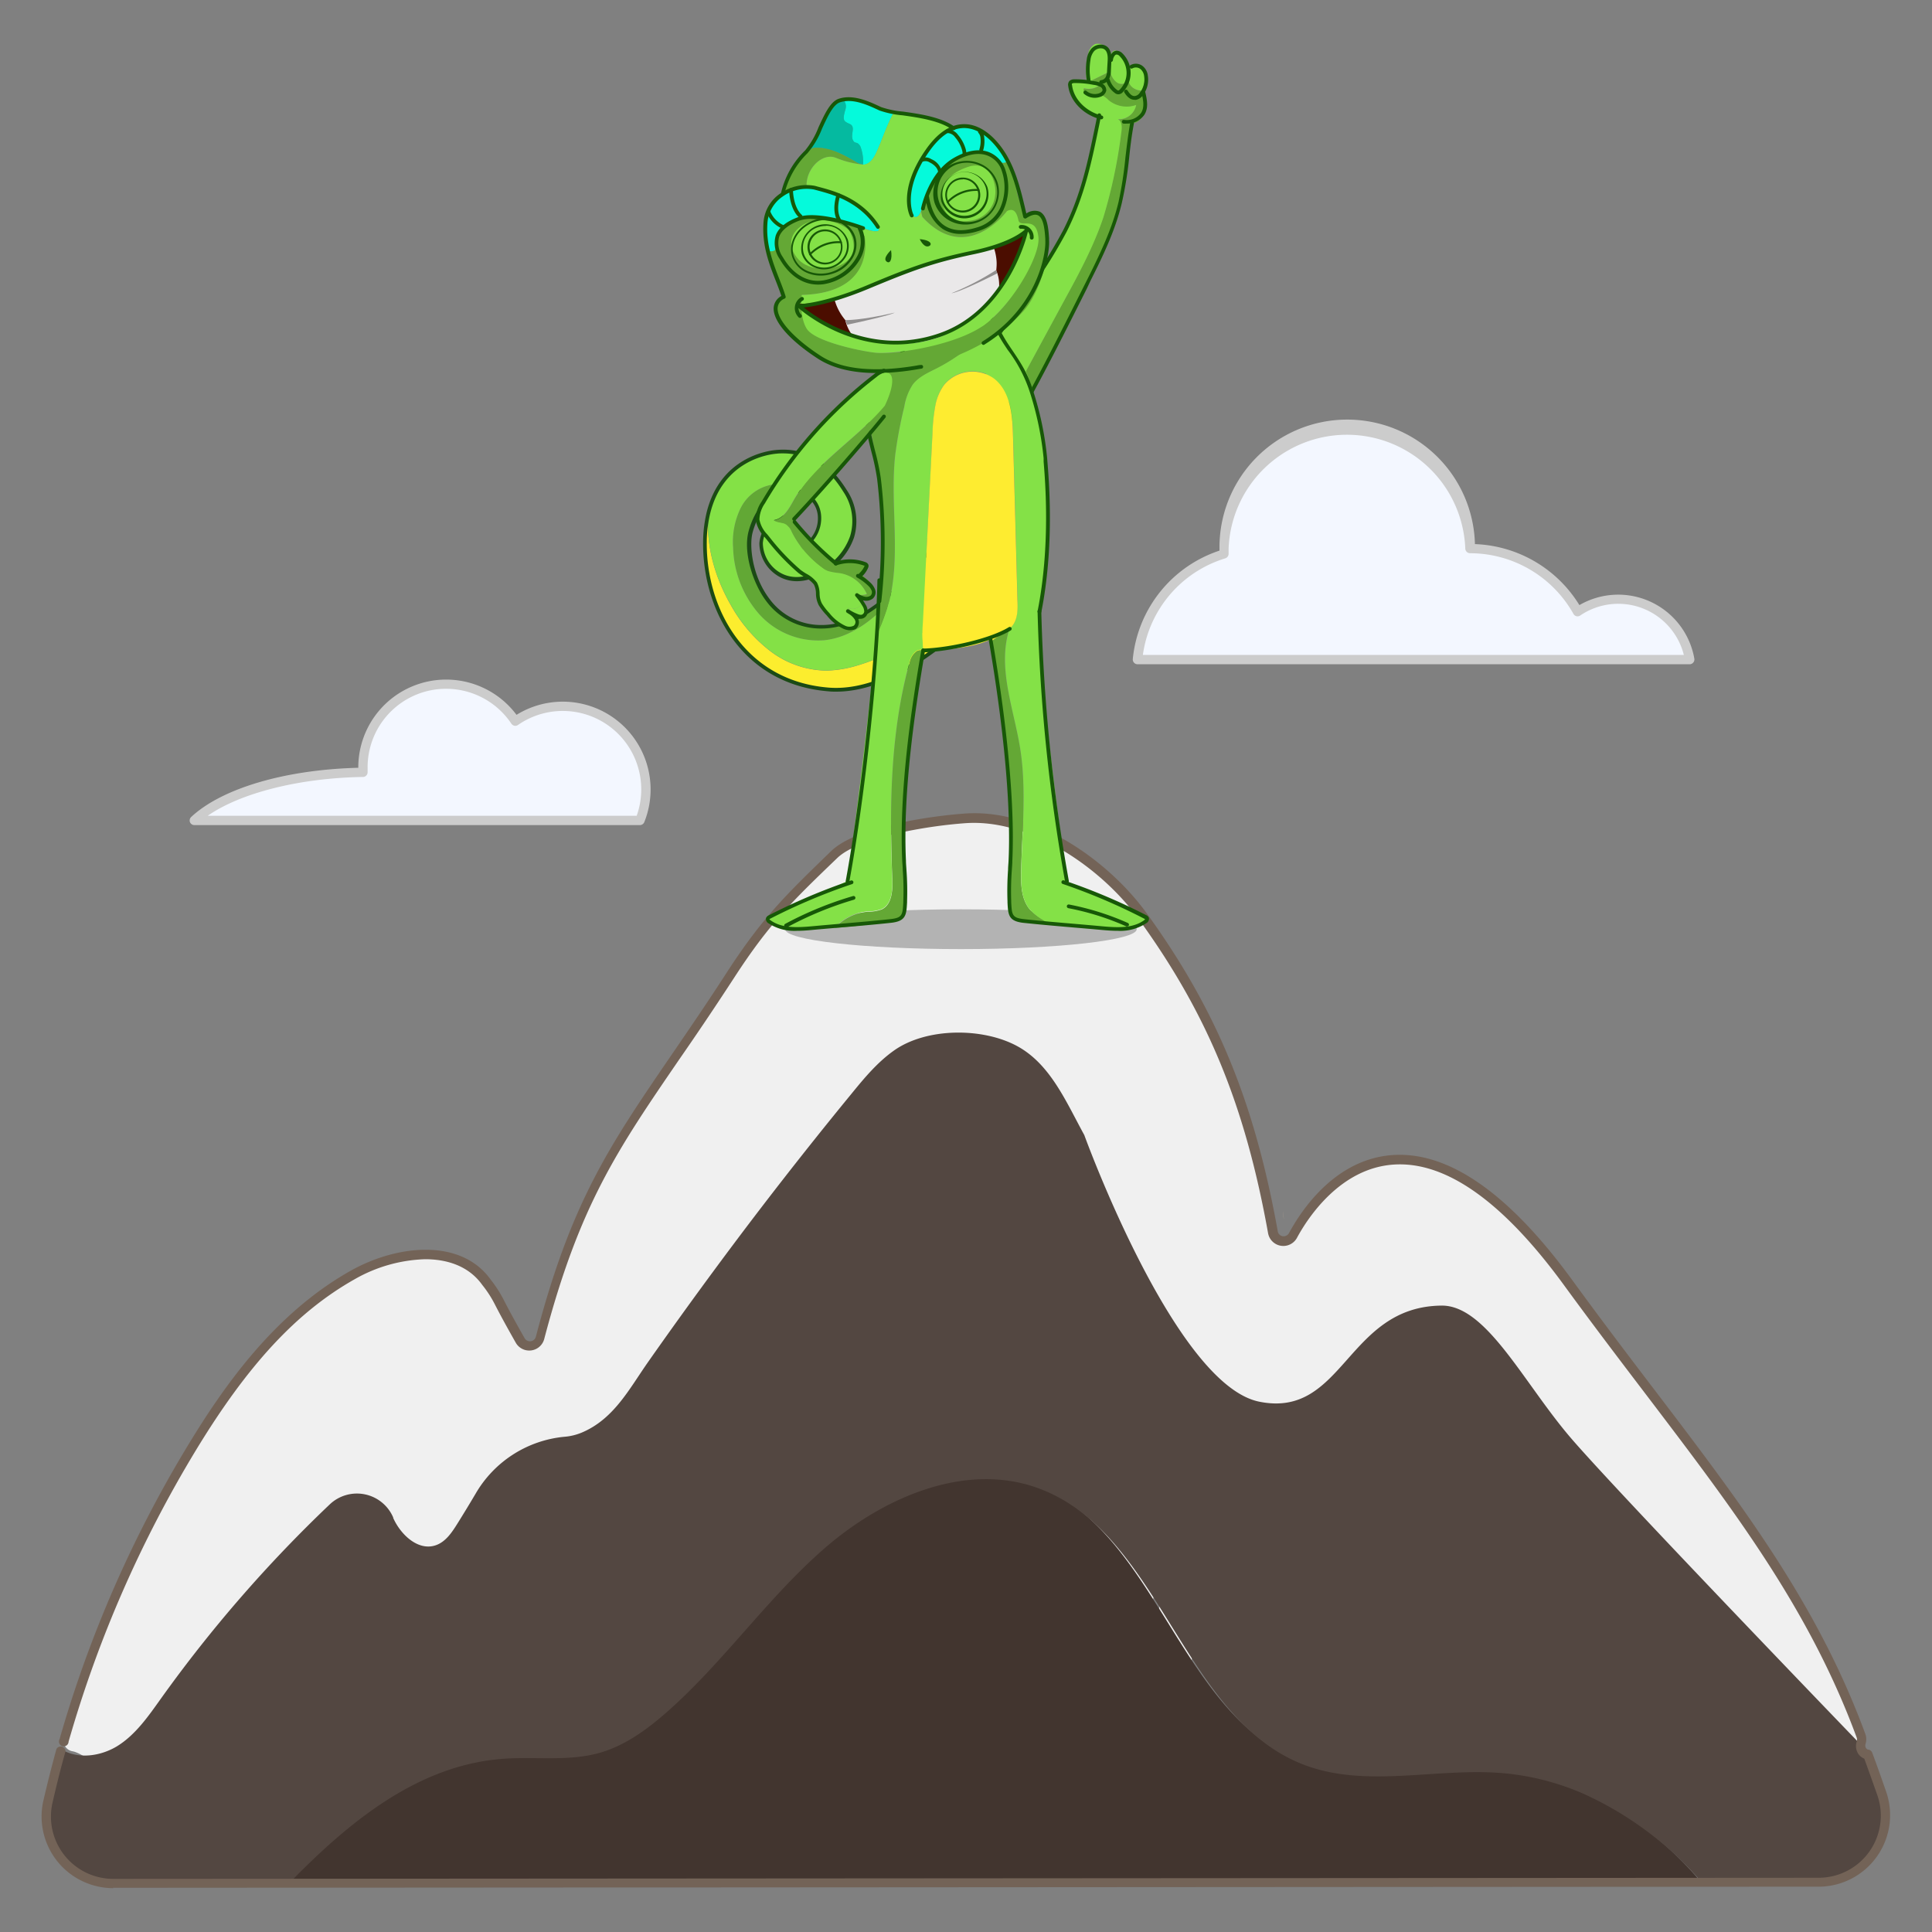 <svg xmlns="http://www.w3.org/2000/svg" viewBox="0 0 400 400"><rect x="0" y="0" width="400" height="400" fill="#808080" stroke="none"/><defs><style>.cls-1{isolation:isolate;}.cls-2{fill:#f3f7ff;}.cls-3{fill:#ccc;}.cls-4{fill:#c7b299;}.cls-5{fill:#f0f0f0;}.cls-6{fill:#42352f;}.cls-7{fill:#534741;}.cls-8{fill:#736357;}.cls-9{fill:#b3b3b3;mix-blend-mode:multiply;}.cls-10{fill:#fced2e;}.cls-11{fill:#62a835;}.cls-12{fill:#84e146;}.cls-13{fill:#1b4a15;}.cls-14{fill:#64a835;}.cls-15{fill:#84e147;}.cls-16{fill:#175807;}.cls-17{fill:#feec30;}.cls-18{fill:#05fadb;}.cls-19{fill:#05baa0;}.cls-20{fill:#730e00;}.cls-21{fill:#eae8e9;}.cls-22{fill:#4b0d00;}.cls-23{fill:#918f8f;}.cls-24{fill:none;}</style></defs><title>i</title><g class="cls-1"><g id="Capa_5" data-name="Capa 5"><path class="cls-2" d="M40.23,169.87h92.26a17.4,17.4,0,0,0,1.24-6.43,17.21,17.21,0,0,0-27-14.13,17.22,17.22,0,0,0-31.55,9.55c0,.35,0,.71,0,1C59.68,160.13,46.42,164.15,40.23,169.87Z"/><path class="cls-3" d="M132.49,170.83H40.23a1,1,0,0,1-.9-.61,1,1,0,0,1,.25-1.07c6.43-6,19.63-9.82,34.6-10.19v-.1A18.19,18.19,0,0,1,106.94,148a18.18,18.18,0,0,1,26.44,22.25A1,1,0,0,1,132.49,170.83ZM43,168.9h88.82a16.25,16.25,0,0,0-24.58-18.8,1,1,0,0,1-.73.16,1,1,0,0,1-.63-.42,16.25,16.25,0,0,0-29.77,9c0,.3,0,.61,0,1a1,1,0,0,1-.26.71.93.93,0,0,1-.7.31C62,161.07,49.8,164.16,43,168.9Z"/><path class="cls-2" d="M235.53,136.56H349.85a15,15,0,0,0-23.2-9.93,25.46,25.46,0,0,0-22.24-13.06,25.49,25.49,0,0,0-51,0c0,.37,0,.74,0,1.1A25.52,25.52,0,0,0,235.53,136.56Z"/><path class="cls-3" d="M349.85,137.53H235.53a1,1,0,0,1-1-1.06A26.34,26.34,0,0,1,252.48,114c0-.13,0-.26,0-.4a26.45,26.45,0,0,1,52.89-.95A26.5,26.5,0,0,1,327,125.28,16,16,0,0,1,350.8,136.4a1,1,0,0,1-.95,1.13Zm-113.23-1.94h112a14,14,0,0,0-21.46-8.15,1,1,0,0,1-.77.14,1,1,0,0,1-.62-.47,24.57,24.57,0,0,0-21.4-12.57,1,1,0,0,1-1-1,24.52,24.52,0,0,0-49,0c0,.36,0,.71,0,1.06a1,1,0,0,1-.69,1A24.41,24.41,0,0,0,236.62,135.59Z"/><path class="cls-4" d="M265.82,252.55c-.07-.59-.13-1.18-.21-1.77A17.11,17.11,0,0,0,265.82,252.55Z"/><path class="cls-4" d="M298.63,341.14a6.29,6.29,0,0,0-.65-1.78C298.19,340,298.41,340.55,298.63,341.14Z"/><path class="cls-5" d="M267.74,255.26a2.24,2.24,0,0,1-4.18-.65c-4.64-25.85-12-44.81-26.93-65.43-8-11.12-23-19.73-36.72-19.73-8.09,0-22.42,2.36-27.17,6.93-9.49,9.17-14.2,13.73-21.39,24.8-19.88,30.61-30.26,39.92-39.49,75.24a2.25,2.25,0,0,1-4.13.54c-6.21-11-3.54-7.23-7-12-5.91-8.3-18.93-6.5-27.81-1.49-14.34,8.1-24.72,21.71-33.26,35.79a249.3,249.3,0,0,0-26.45,60.54A2.25,2.25,0,0,0,15,362.58c2.85.49,8.85,6.39,11.36,4.82,3.79-2.38,6.41-6.19,9-9.83,10.35-14.46,25.16-17.37,38-29.63a8.18,8.18,0,0,1,13.13,2.72l0,.1c1.57,3.53,5.23,6.92,8.86,5.63,2-.7,3.28-2.61,4.4-4.41.34-.54.67-1.08,1-1.62,5.17-8.4,18.46-14.29,28-16.63a11.51,11.51,0,0,0,1.72-.56c4.53-1.91,7.76-5.95,10.63-9.94,20.54-28.55,22.23-40.33,45.51-66.69,4.78-5.42,16.84-21.34,23.69-19,7.26,2.44,9.08,11.6,10.73,19.08,1.8,8.13-31.4,67.63-27.37,74.92a2.24,2.24,0,0,0,4-.22l0-.09a2.25,2.25,0,0,1,4.14,0c2.58,6.2,4.56-12.11,7.15-5.91,2.42,5.8.18,7,4.36,11.69,3.69,4.15,19.07,15.62,24.54,15.64,1.21,0,2.25-9.47,2.29-10.68.22-6,0,18.81-.66,12.86-.09-.58,0,15.65,0,15.06,0,40.76,7.89-10.72,7.95-10.13,1.28,7.91-.31-21.46,5.66-15.89,4.64,4.32,9.84,8.89,16.17,9.16,5.59.24,30,13.4,29.17,8.33a2.77,2.77,0,0,0-.12-.41c-.19-.53-.39-1.05-.57-1.58a6.71,6.71,0,0,1,.62,1.64,1.47,1.47,0,0,0,.08.28c6.88,18.71,11.13-4.37,24.42,10.49,2.34,2.62,6.52,4.89,9.46,4.45a2.2,2.2,0,0,1,2.58,2.1c.25,8.91,19.11-12,26.21-6.35,6.19,4.89,13.61,7.84,21.29,9.82a2.24,2.24,0,0,0,2.65-3c-12.78-34.76-35.15-58.76-60.46-93.6C294.78,223.85,275,241.8,267.74,255.26Z"/><path class="cls-6" d="M327.19,370.66a53,53,0,0,0-17-4.35c-13.7-1.13-28.07,3.17-40.92-1.69-25.3-9.55-29.73-48-55.12-57.3-15-5.48-31.87,1.77-43.94,12.19S149.06,343.41,137,353.9c-4,3.53-8.54,6.77-13.71,8.22-6.38,1.8-13.18.74-19.79,1.22-17.66,1.27-32.07,13-44.66,26H67.5l269.41-.17h14.85A71.1,71.1,0,0,0,327.19,370.66Z"/><path class="cls-7" d="M224.49,235c-3.75-6.83-7-14.65-13.85-18.39-7.18-3.92-18.81-3.87-25.52.87-3.42,2.41-6.14,5.67-8.78,8.91Q161.72,244.21,148,262.79q-7,9.48-13.78,19.14c-3.95,5.63-7.12,11.87-13.77,14.67a11.64,11.64,0,0,1-3.61.87,23.85,23.85,0,0,0-18.37,11.78q-1.86,3.15-3.8,6.25c-1.12,1.79-2.4,3.7-4.4,4.41-3.63,1.29-7.29-2.11-8.86-5.63l0-.1a8.17,8.17,0,0,0-13.13-2.72,280.93,280.93,0,0,0-34.95,40.2c-2.6,3.64-5.22,7.45-9,9.82-3.23,2-7.58,2.72-10.9,1.09-1,3.5-1.87,7-2.68,10.56a13.85,13.85,0,0,0,13.48,17l35.42,0c12.59-13,27-24.77,44.66-26,6.61-.47,13.41.58,19.79-1.21,5.17-1.46,9.66-4.7,13.71-8.23,12-10.48,21.14-24,33.21-34.39s29-17.66,43.94-12.18c25.39,9.29,29.82,47.74,55.12,57.3,12.85,4.85,27.22.55,40.92,1.68a53,53,0,0,1,17,4.35l-.25-.35.25.35a71.1,71.1,0,0,1,24.57,18.53l24.77,0a13.84,13.84,0,0,0,13-18.45c-.87-2.46-1.83-5.13-2.86-8,0,0-51.68-53.55-62.13-65.67-9.88-11.45-17.58-27.64-26.89-27.55-19.7.2-20.25,23.45-37.76,19.89S224.49,235,224.49,235Zm98.15,130.63.46.43Zm1.36,1.27.51.54Zm1.28,1.34c.18.19.35.4.52.6C325.63,368.6,325.46,368.39,325.28,368.2Zm1.21,1.4.51.65Z"/><path class="cls-8" d="M23.46,390.92A14.83,14.83,0,0,1,9,372.72c.82-3.54,1.72-7.1,2.69-10.61a1,1,0,0,1,1.87.52c-1,3.48-1.86,7-2.67,10.52A12.9,12.9,0,0,0,23.46,389h0l353.07-.23a12.86,12.86,0,0,0,12.13-17.16c-.87-2.46-1.77-5-2.68-7.5a2.71,2.71,0,0,1-1.34-1.16,3,3,0,0,1-.23-2.38,1.28,1.28,0,0,0,0-.82C374.59,333.12,359,312.68,341,289c-5.47-7.19-11.13-14.62-17-22.66-12.69-17.47-24.63-26-35.54-25.22s-17.6,10.83-19.92,15.13a3.21,3.21,0,0,1-6-.94c-4.76-26.48-12.52-45.32-26.77-65-7.66-10.6-22.44-20.83-35.86-19.88-8.28.58-22.19,3-26.56,7.21-9.37,9-14.07,13.57-21.25,24.63-4.21,6.47-8,12.07-11.42,17-12.92,18.86-20.71,30.25-28,57.94a3.21,3.21,0,0,1-5.9.78c-2.73-4.82-3.77-6.85-4.33-7.94a23.08,23.08,0,0,0-2.59-4c-3.13-4.4-8.12-5.34-11.83-5.34H88a31.25,31.25,0,0,0-14.55,4.13c-12,6.77-22.14,17.7-32.91,35.45a247.83,247.83,0,0,0-26.34,60.3,1,1,0,1,1-1.86-.54,249.6,249.6,0,0,1,26.55-60.77c7.37-12.15,17.85-27.23,33.61-36.13,9.86-5.57,23-6.75,29.08,1.77a26,26,0,0,1,2.74,4.26c.55,1.08,1.58,3.09,4.29,7.87a1.27,1.27,0,0,0,2.34-.31c7.33-28,15.2-39.51,28.23-58.55,3.37-4.93,7.2-10.51,11.39-17,7.31-11.24,12.06-15.83,21.53-25,5.11-4.93,19.86-7.2,27.77-7.76,14.79-1,29.84,10,37.57,20.69,14.44,20,22.29,39,27.11,65.82a1.21,1.21,0,0,0,1,1,1.27,1.27,0,0,0,1.33-.65c2.47-4.59,9.5-15.35,21.49-16.15,11.61-.78,24.13,8,37.23,26,5.83,8,11.48,15.45,16.95,22.62,18.11,23.79,33.75,44.34,43.64,71.22a3.16,3.16,0,0,1,.05,2.08,1.06,1.06,0,0,0,.07.82.78.78,0,0,0,.53.38l.08,0a1,1,0,0,1,.7.61c1,2.68,1.94,5.36,2.86,8a14.82,14.82,0,0,1-14,19.75l-353.06.23Z"/><ellipse class="cls-9" cx="198.95" cy="192.38" rx="36.4" ry="4.12"/><path class="cls-10" d="M177.56,137.77a24.07,24.07,0,0,1-6.46,1.08,19.65,19.65,0,0,1-11.73-4.12,31,31,0,0,1-8.14-9.58c-3.28-5.74-5.19-12.53-4.53-19a26.18,26.18,0,0,0-.74,6.16c-.14,14.75,8.62,29.1,25.58,30.47S205.84,123,205.84,123L202,118.78A42.77,42.77,0,0,1,177.56,137.77Z"/><path class="cls-11" d="M159.8,100.35a9,9,0,0,0-6.47,4.87,15.91,15.91,0,0,0-1.55,8.17,21.78,21.78,0,0,0,5.38,13.74,16.45,16.45,0,0,0,13.47,5.43c5.26-.54,9.82-3.94,13.41-7.84a34.77,34.77,0,0,0,4.25-5.61c-4.59,5.1-11.15,10.67-18.11,10.67-12.69,0-16.18-14.34-14.79-19.61,1.27-4.81,4.88-9.2,9.22-8.59A6.74,6.74,0,0,0,159.8,100.35Z"/><path class="cls-12" d="M194.72,110.84a87.48,87.48,0,0,1-6.43,8.27,34.77,34.77,0,0,1-4.25,5.61c-3.59,3.9-8.15,7.3-13.41,7.84a16.45,16.45,0,0,1-13.47-5.43,21.78,21.78,0,0,1-5.38-13.74,15.91,15.91,0,0,1,1.55-8.17,9,9,0,0,1,6.47-4.87,6.74,6.74,0,0,1,4.81,1.23,6.15,6.15,0,0,1,1.28.32c4.9,1.77,5,8.39.61,11.22s-6-1.29-4.56-2.91,1.79-2.39.69-3-4.83,1.6-5,5.31,4.06,9.61,11.15,6.58,10.64-10.33,6.22-17.43-9.57-8.53-14.21-8.13c-3.91.34-11.65,2.93-14.07,12.58-.66,6.5,1.25,13.29,4.53,19a31,31,0,0,0,8.14,9.58,19.65,19.65,0,0,0,11.73,4.12,24.07,24.07,0,0,0,6.46-1.08,42.77,42.77,0,0,0,24.44-19Z"/><path class="cls-13" d="M173.11,143.2c-.54,0-1.07,0-1.6-.07-18-1.45-26.07-17-25.94-30.86a27.17,27.17,0,0,1,.75-6.25c2.84-11.31,12.51-12.7,14.42-12.86,6-.52,10.77,2.2,14.57,8.3a11.6,11.6,0,0,1,1.5,9.84,13.63,13.63,0,0,1-7.9,8.16c-3.87,1.65-6.62.65-8.24-.48a8,8,0,0,1-3.45-6.48,6.62,6.62,0,0,1,3.35-5.29,2.46,2.46,0,0,1,2.25-.34,1.41,1.41,0,0,1,.82,1c.12.7-.4,1.45-1.41,2.6a2.11,2.11,0,0,0,.08,2.6c.81.94,2.26.84,4-.27a6.46,6.46,0,0,0,3-6.09,5.2,5.2,0,0,0-3.5-4.44,6.2,6.2,0,0,0-1.2-.3c-4.18-.58-7.59,3.74-8.8,8.31-.72,2.76-.09,9.06,3.59,13.83a13.21,13.21,0,0,0,10.82,5.29h0c6.89,0,13.5-5.73,17.82-10.53a78.66,78.66,0,0,0,5.89-7.52,5.57,5.57,0,0,1,.58-.79.38.38,0,0,1,.54,0l11.11,12.12a.39.39,0,0,1,0,.51C206,123.42,189.55,143.2,173.11,143.2Zm-11-49.33c-.44,0-.88,0-1.33.06-1.81.15-11,1.48-13.72,12.28a25.62,25.62,0,0,0-.73,6.07c-.13,13.5,7.71,28.67,25.22,30.08,15.55,1.25,31.7-17,33.75-19.38L201.71,119h0l-7-7.59-.23.33a76.26,76.26,0,0,1-5.94,7.59c-6.45,7.16-12.64,10.8-18.4,10.8h0a14,14,0,0,1-11.44-5.6c-2.7-3.5-4.89-10-3.72-14.5,1.29-4.9,5-9.52,9.66-8.87a6.34,6.34,0,0,1,1.35.33,6,6,0,0,1,4,5.08,7.24,7.24,0,0,1-3.32,6.83c-3,2-4.58.6-5,.13a2.84,2.84,0,0,1-.08-3.62c.65-.74,1.3-1.55,1.23-2,0,0,0-.22-.44-.44-.21-.12-.76-.06-1.49.34a5.8,5.8,0,0,0-2.95,4.65,7.24,7.24,0,0,0,3.11,5.81c1.46,1,3.95,1.91,7.5.39a12.82,12.82,0,0,0,7.46-7.67,10.84,10.84,0,0,0-1.42-9.2C171.31,96.5,167.2,93.87,162.13,93.87Z"/><path class="cls-14" d="M233.71,16.55a1.71,1.71,0,0,1-2.42.53,3.43,3.43,0,0,1-1.36-2.33L226,16.66l1.81.81a3.59,3.59,0,0,1-3.42.85c-.4.68.52,1.44,1.32,1.46a8.42,8.42,0,0,1,2.4,0,4.76,4.76,0,0,1,1.35,1,5.89,5.89,0,0,0,5.71,1,3.61,3.61,0,0,1-3.78,2.95c.89.46.86,1.68.72,2.65a105.65,105.65,0,0,1-3.71,17.63c-2,5.88-4.94,11.39-7.9,16.86q-3.51,6.47-7,12.92l-3.48,6.42c-1,1.87-2.11,3.82-4,4.95l-.08.05c1.49,2,3.58,2.22,5.3-1,4.4-8.09,19.42-34.2,20.92-44.7s2.22-15,2.22-15c1.76,0,2.94-2.13,2.75-3.83-.07-.62-.4-1.17-.52-1.78a3.49,3.49,0,0,1,0-1.12C235.26,18.87,233.72,17.92,233.71,16.55Z"/><path class="cls-15" d="M236.62,14.14a2.06,2.06,0,0,0-3,0,9.3,9.3,0,0,0-2-3.22,1.2,1.2,0,0,0-.63-.43c-.73-.13-1.05.85-1.07,1.57a5.71,5.71,0,0,0-1-2.18,2.07,2.07,0,0,0-2.17-.76,2.7,2.7,0,0,0-1.44,2.08,15.05,15.05,0,0,0-.33,5.51l-2.61-.09a1.27,1.27,0,0,0-.77.13,1.1,1.1,0,0,0-.29,1.12c.46,2.5,2.77,4.24,5,5.56a2.2,2.2,0,0,1,1,.87,1.94,1.94,0,0,1,.07,1,73.36,73.36,0,0,1-3.5,14.3A52,52,0,0,1,222,45a54.44,54.44,0,0,1-3.88,7c-3.56,5.69-10.91,17.11-11,16.72-4.3,6.6-3.44,14.27-1.12,17.44l.08-.05c1.84-1.13,2.94-3.08,4-4.95l3.48-6.42q3.5-6.47,7-12.92c3-5.47,5.94-11,7.9-16.86a105.65,105.65,0,0,0,3.71-17.63c.14-1,.17-2.19-.72-2.65a3.61,3.61,0,0,0,3.78-2.95,5.89,5.89,0,0,1-5.71-1,4.76,4.76,0,0,0-1.35-1,8.42,8.42,0,0,0-2.4,0c-.8,0-1.72-.78-1.32-1.46a3.59,3.59,0,0,0,3.42-.85L226,16.66l3.89-1.91a3.43,3.43,0,0,0,1.36,2.33,1.71,1.71,0,0,0,2.42-.53c0,1.37,1.55,2.32,2.94,2.18C236.81,17.09,237.68,15.35,236.62,14.14Z"/><path class="cls-16" d="M205,72.26a.33.33,0,0,1-.21-.07.39.39,0,0,1-.11-.54l9.24-13.84a101.3,101.3,0,0,0,6.18-10.1c3.73-7.34,5.15-14.31,6.8-22.38l.31-1.55a.39.39,0,0,1,.46-.3.38.38,0,0,1,.3.46l-.31,1.54c-1.66,8.13-3.1,15.15-6.87,22.59a102.26,102.26,0,0,1-6.22,10.17l-9.24,13.84A.39.39,0,0,1,205,72.26Z"/><path class="cls-16" d="M211.32,85.56a.45.45,0,0,1-.19,0A.4.4,0,0,1,211,85c4.4-7.77,9.13-17.21,13.31-25.55l.84-1.67c2.65-5.3,5.14-10.51,6.44-16A78.78,78.78,0,0,0,233,32.66c.27-2.29.55-4.65,1-7.27a.39.39,0,0,1,.77.14c-.49,2.6-.77,4.95-1,7.22a78.77,78.77,0,0,1-1.48,9.15c-1.31,5.61-3.82,10.87-6.5,16.2L225,59.78c-4.18,8.34-8.92,17.8-13.32,25.58A.38.38,0,0,1,211.32,85.56Z"/><path class="cls-16" d="M228,24.7h-.1c-3.58-.89-6.35-3.74-6.74-6.93a1.18,1.18,0,0,1,.25-1,1.45,1.45,0,0,1,1-.35,19.58,19.58,0,0,1,4.07.38,5.11,5.11,0,0,1,1.62.45,1.58,1.58,0,0,1,.94,1.52,1.81,1.81,0,0,1-1.29,1.3,3.42,3.42,0,0,1-3.26-.6.39.39,0,1,1,.51-.58,2.71,2.71,0,0,0,2.5.45c.43-.15.74-.42.77-.68a.84.84,0,0,0-.54-.72,4.27,4.27,0,0,0-1.37-.38,18.36,18.36,0,0,0-3.91-.36.83.83,0,0,0-.49.11c-.06.06-.05.23,0,.35.35,2.88,2.88,5.45,6.16,6.27a.38.38,0,0,1,.28.47A.38.38,0,0,1,228,24.7Z"/><path class="cls-16" d="M228,17.37a.4.4,0,0,1-.39-.35.39.39,0,0,1,.35-.42,1.25,1.25,0,0,0,1-.71,3.46,3.46,0,0,0,.25-1.3l.12-2.07c.08-1.41-.25-2.21-1-2.46a1.87,1.87,0,0,0-1.82.55,3.42,3.42,0,0,0-.74,1.81,12.7,12.7,0,0,0,0,4.08.39.39,0,1,1-.77.12,13.68,13.68,0,0,1,0-4.33,4.23,4.23,0,0,1,.94-2.2,2.61,2.61,0,0,1,2.63-.76c1.12.36,1.63,1.45,1.53,3.23L230,14.64a4.08,4.08,0,0,1-.32,1.6,2,2,0,0,1-1.57,1.13Z"/><path class="cls-16" d="M231.51,19.52h0a1.14,1.14,0,0,1-.71-.28A5,5,0,0,1,229,16.67a.39.39,0,0,1,.75-.21,4.19,4.19,0,0,0,1.52,2.16.58.58,0,0,0,.26.13h0c.11,0,.25-.15.3-.19a4.92,4.92,0,0,0,0-6.91,1,1,0,0,0-.55-.35.48.48,0,0,0-.37.09,1.71,1.71,0,0,0-.49,1.08.39.39,0,0,1-.44.34.38.38,0,0,1-.33-.43,2.46,2.46,0,0,1,.79-1.6,1.23,1.23,0,0,1,1-.25,1.77,1.77,0,0,1,1,.57,5.69,5.69,0,0,1,0,8A1.2,1.2,0,0,1,231.51,19.52Z"/><path class="cls-16" d="M234.88,20.66c-1.15,0-1.86-1.14-2.1-1.53a.39.39,0,0,1,.66-.41c.52.84,1,1.22,1.54,1.16a1.44,1.44,0,0,0,1-.68,4.44,4.44,0,0,0,.9-3.43,2.21,2.21,0,0,0-.77-1.48,1.53,1.53,0,0,0-1.63-.15.37.37,0,0,1-.53-.11.39.39,0,0,1,.1-.54,2.28,2.28,0,0,1,2.53.19,2.93,2.93,0,0,1,1.07,2,5.29,5.29,0,0,1-1,4,2.24,2.24,0,0,1-1.52,1Z"/><path class="cls-16" d="M233.24,25.59a4.44,4.44,0,0,1-.63,0,.39.39,0,0,1-.33-.44.39.39,0,0,1,.44-.33,3.68,3.68,0,0,0,3.53-1.45c.73-1.14.47-2.58.11-4.08a.4.4,0,0,1,.29-.47.39.39,0,0,1,.47.29c.4,1.67.68,3.28-.21,4.68A4.43,4.43,0,0,1,233.24,25.59Z"/><path class="cls-14" d="M189.82,134.8a3.78,3.78,0,0,0-1.52,2.51c-4,14.52-4.14,29.79-3.55,44.82.09,2.31-.1,5.14-2.17,6.15a8.42,8.42,0,0,1-3,.49,10.58,10.58,0,0,0-6.72,3.34c6.57-.49,13.7-1.56,14-2.42.44-1.28,1-3.18.25-15s4.06-40,4.06-40h.08v0A2,2,0,0,0,189.82,134.8Z"/><path class="cls-14" d="M185.32,94.27a91,91,0,0,1,1.88-10A11.77,11.77,0,0,1,189,79.64c1.25-1.63,3.23-2.47,5.06-3.4a37.31,37.31,0,0,0,8-5.53c.64-.58,1.46-3.58,2.08-6.61a5.25,5.25,0,0,0-1-.93c-2.31-1.49-7.67-4.72-13.67,1.25-2.72,2.7-1.43,8.18-4.47,11.13s-5.88,4.72-5.24,10.49,4.23,14.78,2.32,38.41c-.19,2.36-.41,4.83-.64,7.36a47.54,47.54,0,0,0,2.25-5.77C186.75,115.86,184.16,104.85,185.32,94.27Z"/><path class="cls-14" d="M213.23,188.31c-1.8-2.13-1.89-5.18-1.82-8,.21-8.47,1.12-17-.21-25.36s-4.76-16.68-2.26-24.65l-.16,0c-1.12.92-2.56,1.51-3.58,2.56l0,.05c.49,3,2.79,17.53,3.32,24.66.59,8,.38,19.22.48,24.84s-1.34,7.77,4,8.29c1.11.11,2.59.29,4.25.5l-1.26-.79A11.65,11.65,0,0,1,213.23,188.31Z"/><path class="cls-15" d="M232,187.4c-8.46-3.5-11.11-4.91-11.11-4.91s-4.49-32.11-5.33-46.1,1.58-17.22,1.4-26.75-1.06-31.35-7.38-37c-.7-.62-3.28-6.11-5.45-8.58-.62,3-1.44,6-2.08,6.61a37.31,37.31,0,0,1-8,5.53c-1.83.93-3.81,1.77-5.06,3.4a11.77,11.77,0,0,0-1.76,4.59,91,91,0,0,0-1.88,10c-1.16,10.58,1.43,21.59-1.64,31.77a47.54,47.54,0,0,1-2.25,5.77c-2.16,22.81-6,50.68-6,50.68l-16.53,7.68s-.84,1.78,5.51,2.16a68.52,68.52,0,0,0,8.4-.22,10.58,10.58,0,0,1,6.72-3.34,8.42,8.42,0,0,0,3-.49c2.07-1,2.26-3.84,2.17-6.15-.59-15-.42-30.3,3.55-44.82a3.78,3.78,0,0,1,1.52-2.51,2,2,0,0,1,1.41-.16,27.06,27.06,0,0,1-.12-5.62q1-19.73,2-39.45a35.87,35.87,0,0,1,.6-5.67,10.46,10.46,0,0,1,1.81-4.2,7.64,7.64,0,0,1,10.34-1.29c3.4,2.66,3.8,7.56,3.91,11.87q.47,17,.92,34c0,1.81.06,3.78-1,5.24a4.83,4.83,0,0,1-.87.88l.16,0c-2.5,8,.95,16.41,2.26,24.65s.42,16.89.21,25.36c-.07,2.79,0,5.84,1.82,8a11.65,11.65,0,0,0,2.75,2.18l1.26.79c6.41.8,15.63,2,17.65.61C237.44,190.17,240.47,190.89,232,187.4Z"/><path class="cls-17" d="M209.65,129.5c1.09-1.46,1.08-3.43,1-5.24q-.45-17-.92-34c-.11-4.31-.51-9.21-3.91-11.87a7.64,7.64,0,0,0-10.34,1.29,10.46,10.46,0,0,0-1.81,4.2,35.87,35.87,0,0,0-.6,5.67q-1,19.73-2,39.45a27.35,27.35,0,0,0,.12,5.65c.92,0,9.24,0,13.84-2.24,0,0,0,.2.09.56l0-.05C206.51,131.58,208.53,131,209.65,129.5Z"/><path class="cls-16" d="M215.2,127h-.07a.39.39,0,0,1-.31-.45c2.67-13.46,1.6-26.69,1.25-31l0-.68a65.54,65.54,0,0,0-2.86-13.71,29.47,29.47,0,0,0-4.6-8.75l-.66-1a29.78,29.78,0,0,1-1.73-3A18.06,18.06,0,0,0,203.42,64a9,9,0,0,0-15.37,4.25c-.13.6-.2,1.25-.28,1.87a10.74,10.74,0,0,1-.79,3.45,10.8,10.8,0,0,1-2.79,3.26c-.45.39-.91.8-1.32,1.23-4.39,4.54-3.08,9.8-1.68,15.36A50,50,0,0,1,182.36,99a110,110,0,0,1,.1,25.52.39.39,0,0,1-.43.35.38.38,0,0,1-.34-.42,109.62,109.62,0,0,0-.1-25.35,49.35,49.35,0,0,0-1.15-5.47c-1.39-5.53-2.82-11.24,1.87-16.09.43-.45.9-.87,1.36-1.27a10,10,0,0,0,2.61-3A9.78,9.78,0,0,0,187,70c.08-.64.15-1.3.29-2A9.79,9.79,0,0,1,204,63.46a18.88,18.88,0,0,1,2.87,4.5,31,31,0,0,0,1.68,3l.66,1c2,2.95,3.6,5.28,4.7,9a65.27,65.27,0,0,1,2.89,13.87l.05.68c.36,4.37,1.44,17.68-1.26,31.25A.38.38,0,0,1,215.2,127Z"/><path class="cls-16" d="M175.47,182.87h-.07a.39.39,0,0,1-.31-.45c3.38-18.36,6.2-45.14,6.57-62.3a.38.38,0,0,1,.38-.38h0a.38.38,0,0,1,.38.4c-.37,17.19-3.2,44-6.58,62.42A.38.38,0,0,1,175.47,182.87Z"/><path class="cls-16" d="M165,192.72a9.76,9.76,0,0,1-5.87-1.55,1,1,0,0,1-.52-1.13,1.08,1.08,0,0,1,.57-.54,125.52,125.52,0,0,1,17-7.2.38.38,0,0,1,.49.25.39.39,0,0,1-.24.49,123.49,123.49,0,0,0-16.94,7.15.5.5,0,0,0-.19.12,1,1,0,0,0,.24.23c2.31,1.65,5.39,1.52,8.61,1.23,1.8-.17,3.6-.32,5.4-.48,3.55-.3,7.22-.61,10.81-1,2.48-.27,2.52-.89,2.66-3.51v-.29a56.17,56.17,0,0,0-.12-6.36c0-.62-.07-1.24-.1-1.85-.69-14.57,1.93-31.9,3.95-43.68a.39.39,0,0,1,.77.13c-2,11.74-4.63,29-3.95,43.51,0,.62.07,1.23.1,1.84a60.3,60.3,0,0,1,.13,6.46l0,.28c-.14,2.59-.21,3.9-3.34,4.24-3.61.39-7.28.7-10.84,1-1.79.15-3.59.3-5.39.47C167.11,192.64,166,192.72,165,192.72Z"/><path class="cls-16" d="M220.9,182.87a.39.39,0,0,1-.38-.31,367.42,367.42,0,0,1-5.7-56,.38.38,0,0,1,.38-.39h0a.38.38,0,0,1,.39.38,365.87,365.87,0,0,0,5.7,55.83.4.4,0,0,1-.32.45Z"/><path class="cls-16" d="M231.42,192.72c-1.06,0-2.16-.08-3.27-.18-1.79-.17-3.59-.32-5.39-.47-3.55-.31-7.23-.62-10.83-1-3.14-.34-3.21-1.65-3.34-4.24l0-.28a60.31,60.31,0,0,1,.12-6.46c0-.61.07-1.22.1-1.84.71-15-2.27-35.09-4.1-45.75a.39.39,0,1,1,.76-.13c1.84,10.69,4.83,30.87,4.12,45.92,0,.61-.07,1.23-.1,1.85a58.6,58.6,0,0,0-.13,6.36l0,.29c.14,2.62.17,3.24,2.65,3.51,3.6.39,7.27.7,10.82,1,1.8.16,3.6.31,5.39.48,3.22.29,6.31.42,8.62-1.23.16-.12.23-.22.23-.25a.89.89,0,0,0-.18-.1A124.54,124.54,0,0,0,220,183a.39.39,0,0,1,.24-.74,125.11,125.11,0,0,1,17.05,7.2,1,1,0,0,1,.56.54,1,1,0,0,1-.51,1.13A9.78,9.78,0,0,1,231.42,192.72Z"/><path class="cls-16" d="M191.15,135.06a.39.39,0,0,1-.39-.38.38.38,0,0,1,.38-.4c5.12-.12,13.79-2,17.73-4.43a.39.39,0,0,1,.53.13.4.4,0,0,1-.13.54c-4,2.45-12.89,4.41-18.11,4.54Z"/><path class="cls-16" d="M162.75,192a.39.39,0,0,1-.35-.2.38.38,0,0,1,.16-.52,72.81,72.81,0,0,1,14.05-5.76.39.39,0,0,1,.48.26.4.4,0,0,1-.27.49A71.41,71.41,0,0,0,162.93,192,.39.39,0,0,1,162.75,192Z"/><path class="cls-16" d="M233.35,191.8a.34.34,0,0,1-.16,0,54.68,54.68,0,0,0-12-3.77.4.4,0,0,1-.31-.46.39.39,0,0,1,.46-.3,55.85,55.85,0,0,1,12.17,3.82.4.4,0,0,1,.2.52A.41.41,0,0,1,233.35,191.8Z"/><path class="cls-18" d="M175,22.7c-.68,2.3-.34,2.4.92,3s.12,2.1.58,3.2.9.2,1.6,1.43a8.65,8.65,0,0,1,.54,3.77c1.3.06,2.21-1.25,2.76-2.43,1.29-2.76,2.18-5.77,3.67-8.39-4-1.09-7.5-3.53-10.56-2.66A2.07,2.07,0,0,1,175,22.7Z"/><path class="cls-19" d="M168.81,30.6c3-.1,5.73,1.36,8.29,2.86a3.7,3.7,0,0,0,1.58.61,8.65,8.65,0,0,0-.54-3.77c-.7-1.23-1.15-.32-1.6-1.43s.67-2.63-.58-3.2-1.6-.67-.92-3a2.07,2.07,0,0,0-.49-2.11A5.2,5.2,0,0,0,172.29,22c-2.82,2.81-3.93,8.35-4.62,9l.18.14C168,30.7,168.44,30.61,168.81,30.6Z"/><path class="cls-14" d="M167,38.5c-.17-3.52,3.19-7,6.11-5.81a19.5,19.5,0,0,0,5.54,1.38,3.7,3.7,0,0,1-1.58-.61c-2.56-1.5-5.33-3-8.29-2.86-.37,0-.82.1-1,.45l-.18-.14,0,0a15.21,15.21,0,0,0-4.16,5.24c-1,2.42-1.8,4.29-1.8,4.29l2.39-1.58A8.93,8.93,0,0,1,167,38.5Z"/><path class="cls-14" d="M210.47,38.92c0-1.13-1-3.22-2.06-5.4a1.51,1.51,0,0,1-1.76-.24c-1.22-.91-2-2.51-6.36-1.44s-7.35,6.38-8.38,8.64c-.51,1.1-.82,2.36-1.2,3.25a10,10,0,0,0,.27,1.18c9.19,10.07,17.53-1.21,17.53-1.21.8,2.93,2.83,5.32,3.66,9.22s-3.68,11.64-10,15.41-17.41,5.13-21,4.68-12.33-2.39-14-4.87-1.08-7.08-1.08-7.08c15.58-.42,13-12.18,13-12.18l-1.42-2.11c-3.85-2.09-11.41-1.64-12.82-1.27-1.83.48-4.43,2.33-4,5.48.13.92-1.19.21-1.87.12.66,1.94,1.57,5.26,2.5,7.53,1.64,4.06-.83,3.25-.89,5.48-.1,4.1,5.86,8.07,8.82,9.64s8.57,4.58,20,2.4,18.75-7.6,22.52-11.77,7-15.34,4-19.76c-.92-.63-1.55-.91-3.56-.19C211.63,42.65,210.47,40.71,210.47,38.92Z"/><path class="cls-18" d="M181.68,46.76c-1.08-1.41-8.05-8-14.65-8.26a8.93,8.93,0,0,0-2.95.38l-2.39,1.58s-3.11,1.89-3.37,5.12A16.5,16.5,0,0,0,159.38,52c.68.09,1.43-.12,1.39-1.05a5.56,5.56,0,0,1,4-5.48c1.41-.37,7-1.08,11.56,1.15a11.16,11.16,0,0,0,2.38.59C180.6,48,182.91,48.39,181.68,46.76Z"/><path class="cls-15" d="M167,38.5c6.6.22,13.57,6.85,14.65,8.26,1.23,1.63-1.08,1.23-3,.48-.43-.17-.18-.48-1.27-.7L179,48.88s2.62,11.76-13,12.18c0,0-.57,4.61,1.08,7.08s10.36,4.43,14,4.87,15.25-1.21,21.58-5S215.39,53.16,215,49.19c-.45-4.74-3.75-1.81-4.15-3.61-.31-1.41-.86-2.65-2.36-1.88,0,0-8.34,11.28-17.53,1.21a10,10,0,0,1-.27-1.18c-.38.94-.83,1.47-1.62,1-1.54-.9-.9-4.81.44-9.58S197,26.52,197,26.52a22.66,22.66,0,0,0-9.57-2.83,14.24,14.24,0,0,1-2.36-.44c-1.49,2.62-2.38,5.63-3.67,8.39-.55,1.18-1.46,2.49-2.76,2.43a19.5,19.5,0,0,1-5.54-1.38C170.22,31.51,166.86,35,167,38.5Z"/><path class="cls-18" d="M204.9,28.45a7.51,7.51,0,0,0-4-2.14s-3.2.22-3.91.21c0,0-6.17,3.86-7.51,8.64s-2,8.68-.44,9.58c.79.46,1.24-.07,1.62-1s.69-2.15,1.2-3.25c1-2.26,4.05-7.56,8.38-8.64s5.14.53,6.36,1.44a1.51,1.51,0,0,0,1.76.24A17.7,17.7,0,0,0,204.9,28.45Z"/><path class="cls-15" d="M165.32,47.25c-1.88,1.63-2.15,4.1,0,6.47s7.11,2.55,9.83.49,1.22-5.43.73-6.38S169.52,43.61,165.32,47.25Z"/><path class="cls-15" d="M200.62,34.49c-2.73.84-6.08,2.84-5.71,6.55s2.71,5.23,6.05,4.64a5.86,5.86,0,0,0,5.08-5.3C206.38,37.94,204.86,33.18,200.62,34.49Z"/><path class="cls-16" d="M181.45,77.23c-5,0-9-1-12-2.9-6-3.87-9.43-7.84-9.27-10.63a3,3,0,0,1,1.6-2.42c-.34-1-.75-2.09-1.19-3.2-1.34-3.42-2.85-7.29-2.52-11.93a7.92,7.92,0,0,1,3.45-6.07,9.38,9.38,0,0,1,7.2-1.6l.74.2c3.35.89,9,2.38,12.64,8.1a.38.38,0,0,1-.11.53.39.39,0,0,1-.54-.11c-3.52-5.46-9-6.91-12.19-7.77l-.75-.2A8.54,8.54,0,0,0,162,40.72a7.19,7.19,0,0,0-3.11,5.49c-.33,4.46,1.16,8.24,2.47,11.59.48,1.23.94,2.4,1.29,3.56a.37.37,0,0,1-.2.46A2.25,2.25,0,0,0,161,63.75c-.15,2.43,3.35,6.32,8.92,9.93,4.35,2.82,11.05,3.49,19.9,2a4.39,4.39,0,0,1,1-.12.39.39,0,0,1-.1.77l-.74.12A51.5,51.5,0,0,1,181.45,77.23Z"/><path class="cls-16" d="M203.62,71.41a.4.4,0,0,1-.33-.19.38.38,0,0,1,.13-.53c11.5-7.15,13.14-18.26,13-20.84l0-.4c-.11-1.6-.29-4.27-1.51-4.87-.58-.29-1.41-.08-2.46.62a.36.36,0,0,1-.35,0,.37.37,0,0,1-.24-.26c-.11-.47-.22-.94-.34-1.43-.9-3.82-1.92-8.16-4.19-11.64s-5-5.31-7.64-5.36h-.09c-2.55,0-5,1.66-7.28,4.93-5.67,8.11-3.23,13-3.2,13a.38.38,0,0,1-.16.52.4.4,0,0,1-.53-.16c-.11-.21-2.71-5.3,3.25-13.83,2.44-3.49,5.1-5.26,7.92-5.26h.1c2.93,0,5.94,2.12,8.28,5.71s3.43,8.19,4.3,11.88l.21.9a3,3,0,0,1,2.77-.38c1.62.8,1.81,3.64,1.94,5.52l0,.39c.2,2.68-1.48,14.2-13.31,21.56A.42.42,0,0,1,203.62,71.41Z"/><path class="cls-16" d="M162.07,40.49H162a.39.39,0,0,1-.31-.45,17.84,17.84,0,0,1,5-8.89,17.38,17.38,0,0,0,2.78-4.81c1.26-2.73,2.44-5.31,4.18-5.89,3-1,6.33.57,8.77,1.72a19.27,19.27,0,0,0,4.57.94c3.49.49,7.82,1.11,10.68,3.14a.39.39,0,0,1,.1.54.41.41,0,0,1-.55.09c-2.7-1.92-6.93-2.52-10.33-3a19.9,19.9,0,0,1-4.8-1c-2.45-1.15-5.5-2.58-8.19-1.69-1.43.48-2.59,3-3.72,5.48a17.51,17.51,0,0,1-3,5.05,17.44,17.44,0,0,0-4.78,8.47A.39.39,0,0,1,162.07,40.49Z"/><path class="cls-16" d="M184.48,51.78s-1.73,1.6-1,2.3S184.81,53.8,184.48,51.78Z"/><path class="cls-16" d="M190.42,49.51s.74,1.62,1.66,1.51S193.18,49.77,190.42,49.51Z"/><path class="cls-16" d="M169.34,58.92c-3.1,0-5.93-1.87-7.9-5.28a5.77,5.77,0,0,1-.83-4.89c.57-1.58,2.11-2.85,4.6-3.78,4.21-1.58,13.25,1.77,13.64,1.91a.38.38,0,0,1,.22.5.39.39,0,0,1-.5.23h0a7.14,7.14,0,0,1-.45,5.94,10.62,10.62,0,0,1-7.57,5.29A8.18,8.18,0,0,1,169.34,58.92ZM168,45.32a7.51,7.51,0,0,0-2.54.37c-2.26.85-3.65,2-4.14,3.32a5,5,0,0,0,.77,4.24c2.06,3.56,5.09,5.31,8.31,4.81a9.77,9.77,0,0,0,7-4.88,6.3,6.3,0,0,0,.19-5.82l0-.1A34.88,34.88,0,0,0,168,45.32Z"/><path class="cls-16" d="M162.14,47.35a.32.32,0,0,1-.14,0,6.07,6.07,0,0,1-3.31-3.46.4.4,0,0,1,.25-.49.39.39,0,0,1,.49.25h0a5.33,5.33,0,0,0,2.86,3,.38.38,0,0,1,.21.5A.39.39,0,0,1,162.14,47.35Z"/><path class="cls-16" d="M165.74,45.17a.39.39,0,0,1-.26-.1c-2.08-1.91-2.09-5.61-2.09-5.77a.4.4,0,0,1,.39-.39h0a.4.4,0,0,1,.39.39s0,3.52,1.84,5.2a.39.39,0,0,1,0,.54A.37.37,0,0,1,165.74,45.17Z"/><path class="cls-16" d="M173.85,46.17a.4.4,0,0,1-.32-.18c-1.53-2.33-.35-5.6-.3-5.74a.39.39,0,0,1,.73.27s-1.1,3,.22,5a.39.39,0,0,1-.12.53A.38.38,0,0,1,173.85,46.17Z"/><path class="cls-16" d="M198.94,48.43a6.9,6.9,0,0,1-3.73-1A8.4,8.4,0,0,1,191.8,42a11.69,11.69,0,0,0-.34,1.26.39.39,0,0,1-.46.3.38.38,0,0,1-.3-.46c.06-.3,1.6-7.5,6.87-10.46,2.68-1.51,5.17-1.91,7.18-1.14a5.87,5.87,0,0,1,3.42,3.74,11.33,11.33,0,0,1-.48,8.37,8.41,8.41,0,0,1-5.23,4.25A12.05,12.05,0,0,1,198.94,48.43Zm-6.63-7.89c.47,3,1.59,5.13,3.32,6.22s3.89,1.17,6.6.34A7.62,7.62,0,0,0,207,43.23a10.56,10.56,0,0,0,.44-7.76,5,5,0,0,0-3-3.26c-1.8-.69-4-.31-6.53,1.08C195,35,193.22,38.22,192.31,40.54Z"/><path class="cls-16" d="M194.62,36a.39.39,0,0,1-.39-.36c-.1-1.07-1.25-1.78-1.73-2a1.55,1.55,0,0,0-1.34-.21.39.39,0,0,1-.34-.7,2.24,2.24,0,0,1,2,.22A3.64,3.64,0,0,1,195,35.57a.38.38,0,0,1-.35.42Z"/><path class="cls-16" d="M199.65,32.19h0a.38.38,0,0,1-.36-.41,2.36,2.36,0,0,0-.12-.75,6.76,6.76,0,0,0-1.41-2.59,2,2,0,0,0-1.59-.89.38.38,0,0,1-.43-.34.39.39,0,0,1,.34-.43,2.7,2.7,0,0,1,2.27,1.15,7.76,7.76,0,0,1,1.57,2.89,3.16,3.16,0,0,1,.14,1A.39.39,0,0,1,199.65,32.19Z"/><path class="cls-16" d="M203.16,31.38l-.12,0a.39.39,0,0,1-.26-.48,5.79,5.79,0,0,0,.22-2.34,1.65,1.65,0,0,0-.39-1,.39.39,0,0,1,0-.55.38.38,0,0,1,.55,0,2.48,2.48,0,0,1,.62,1.5,6.65,6.65,0,0,1-.24,2.66A.41.41,0,0,1,203.16,31.38Z"/><path class="cls-16" d="M169.9,57.06a7,7,0,0,1-2.8-.57A5.43,5.43,0,0,1,164,53.12c-.95-3.09,1.22-6.51,4.83-7.62s7.32.5,8.27,3.59h0a5.43,5.43,0,0,1-.71,4.56,7.34,7.34,0,0,1-4.12,3.05A7.79,7.79,0,0,1,169.9,57.06Zm1.19-11.52a7.72,7.72,0,0,0-2.2.33c-3.4,1.05-5.45,4.25-4.57,7.13a5.06,5.06,0,0,0,2.94,3.14A7.32,7.32,0,0,0,176,53.45a5.05,5.05,0,0,0,.67-4.25h0A5.63,5.63,0,0,0,171.09,45.54Z"/><path class="cls-16" d="M199.86,46.49a6.62,6.62,0,0,1-6.39-4.58,6.73,6.73,0,0,1,4.62-8.29,7,7,0,0,1,5.19.42,6.35,6.35,0,0,1,3.28,3.85A6.7,6.7,0,0,1,202,46.17,6.94,6.94,0,0,1,199.86,46.49Zm.33-12.8a6.81,6.81,0,0,0-2,.3,6.18,6.18,0,1,0,8,4,6,6,0,0,0-3.09-3.62A6.42,6.42,0,0,0,200.19,33.69Z"/><path class="cls-16" d="M199.66,45.21a5,5,0,0,1-4.76-3.53,5,5,0,0,1,9.53-2.93h0a5,5,0,0,1-4.77,6.46Zm0-9.59a4.85,4.85,0,0,0-1.35.2,4.61,4.61,0,0,0-3,5.75,4.6,4.6,0,0,0,8.79-2.7h0A4.59,4.59,0,0,0,199.67,35.62Z"/><path class="cls-16" d="M170.6,55.77a5,5,0,0,1-2.21-.51A4.48,4.48,0,0,1,166,52.53a5,5,0,0,1,9.53-2.93,4.52,4.52,0,0,1-.42,3.6,5.31,5.31,0,0,1-4.53,2.57Zm.36-9a4.78,4.78,0,0,0-1.43.22,4.46,4.46,0,0,0-3.14,5.45,4.14,4.14,0,0,0,2.17,2.51A4.85,4.85,0,0,0,174.79,53a4.1,4.1,0,0,0,.39-3.29h0A4.35,4.35,0,0,0,171,46.74Z"/><path class="cls-16" d="M170.8,54.75a3.66,3.66,0,0,1-3.46-2.56,3.64,3.64,0,0,1,2.4-4.53,3.62,3.62,0,0,1,4.53,2.4h0a3.63,3.63,0,0,1-.26,2.76,3.68,3.68,0,0,1-2.14,1.77A3.91,3.91,0,0,1,170.8,54.75Zm0-6.86a3.4,3.4,0,0,0-.94.14A3.23,3.23,0,0,0,168,49.61a3.2,3.2,0,0,0-.24,2.46,3.24,3.24,0,1,0,3.09-4.18Z"/><path class="cls-16" d="M199.33,44a3.62,3.62,0,0,1-3.46-2.55,3.62,3.62,0,1,1,6.92-2.13h0a3.61,3.61,0,0,1-2.4,4.52A3.54,3.54,0,0,1,199.33,44Zm0-6.85a3.08,3.08,0,0,0-1,.14,3.23,3.23,0,0,0-2.14,4,3.24,3.24,0,1,0,3.09-4.18Z"/><path class="cls-16" d="M167.68,52.81a.17.17,0,0,1-.12,0,.18.18,0,0,1,0-.27,8.18,8.18,0,0,1,6.56-2.58.21.21,0,0,1,.19.2.19.19,0,0,1-.2.19,8,8,0,0,0-6.25,2.43A.18.18,0,0,1,167.68,52.81Z"/><path class="cls-16" d="M196.17,42a.19.19,0,0,1-.12,0,.2.2,0,0,1,0-.28,8.16,8.16,0,0,1,6.56-2.57.19.19,0,0,1,.19.2.2.2,0,0,1-.2.19,8,8,0,0,0-6.25,2.43A.18.18,0,0,1,196.17,42Z"/><path class="cls-20" d="M165.43,63.36s4.91,0,14.17-3.9,13.45-5.42,21.92-7.2,10.94-4.46,10.94-4.46-3.59,16.74-18.07,21.64C177.9,75,165.43,63.36,165.43,63.36Z"/><path class="cls-21" d="M172.45,61.86a10.44,10.44,0,0,0,2.11,4c.76.93-.05,1.26,1.85,3.63,0,0,13.82,5.37,23.91-3.06,0,0,5.31-4.06,6.48-6.45a11.71,11.71,0,0,0,.16-1.93,7.23,7.23,0,0,0-.66-2s.1-.93.11-2.5a4.33,4.33,0,0,0-.72-2.33s-12.7,3.17-14.35,3.73-15,5.79-15,5.79Z"/><path class="cls-22" d="M205.8,51.37a11.21,11.21,0,0,1,.5,4.65,8,8,0,0,1,.5,4,37.75,37.75,0,0,0,3.88-6.91c1.16-3.1,1.78-5.28,1.78-5.28s-4,2.68-6.77,3.39"/><path class="cls-22" d="M172.81,62.14a11.12,11.12,0,0,0,2.2,4.13,8,8,0,0,0,1.82,3.56,37.4,37.4,0,0,1-7.09-3.54c-2.71-1.91-4.44-3.37-4.44-3.37s4.77,0,7.5-1"/><path class="cls-16" d="M185.42,71.32c-11.87,0-20.15-7.59-20.26-7.68a.39.39,0,0,1,.27-.67s5-.09,14-3.87,13.41-5.42,22-7.22c8.19-1.71,10.71-4.32,10.74-4.35a.39.39,0,0,1,.46-.08.42.42,0,0,1,.2.43c0,.17-3.8,17-18.33,21.92A28.2,28.2,0,0,1,185.42,71.32Zm-19-7.65c2.86,2.29,14,10.09,27.85,5.4,11.94-4,16.41-16.42,17.52-20.23-1.38,1-4.41,2.59-10.18,3.8-8.52,1.79-12.76,3.39-21.86,7.18C172.77,62.72,168.27,63.48,166.41,63.67Z"/><path class="cls-16" d="M165.63,65.82a.4.4,0,0,1-.27-.11,2.64,2.64,0,0,1,.49-4.17.38.38,0,0,1,.53.14.38.38,0,0,1-.14.53,1.86,1.86,0,0,0-.34,2.94.39.39,0,0,1-.27.67Z"/><path class="cls-16" d="M213.58,49.6h0a.39.39,0,0,1-.36-.41,1.69,1.69,0,0,0-1.85-1.82.39.39,0,0,1-.07-.78,2.49,2.49,0,0,1,2.7,2.65A.39.39,0,0,1,213.58,49.6Z"/><path class="cls-23" d="M175,66.27s3.08.12,10.24-1.54c0,0-.62.53-9.85,2.5Z"/><path class="cls-23" d="M206.25,55.9A55.41,55.41,0,0,1,197,60.71s1.31,0,9.48-4.12Z"/><path class="cls-24" d="M178.38,124a1.51,1.51,0,0,0-.21-.49l-.23-.11S178.13,123.67,178.38,124Z"/><path class="cls-14" d="M178.35,119s2.07-2,.74-2.35-4.47-.93-6,0c0,0-11.07-8.45-7.78-10.16,0,0,9.61-10.07,14.83-17.39A35.06,35.06,0,0,0,183.19,84c-5.69,6.84-14.52,11.94-18.85,19.6-1,1.71-2,3.75-4.13,4.15.6.59,1.73.46,2.5.88a3.26,3.26,0,0,1,1.2,1.56,20.74,20.74,0,0,0,6.07,7.23,5.71,5.71,0,0,0,1.57.91,13.07,13.07,0,0,0,2.18.38,7.42,7.42,0,0,1,5.74,4.36,3.14,3.14,0,0,1-1.72.06,1.62,1.62,0,0,1,.42.45c.64.26,2.37.83,2.78-.59C181.46,121.2,178.35,119,178.35,119Z"/><path class="cls-15" d="M178.09,125.38a2.19,2.19,0,0,1-2.6.42,8.93,8.93,0,0,1,1.88,3.47c.32-1.58-.48-.91,1.34-1.73,1.41-.63.35-2.53-.33-3.51A1.5,1.5,0,0,1,178.09,125.38Z"/><path class="cls-15" d="M179.47,123a7.42,7.42,0,0,0-5.74-4.36,13.07,13.07,0,0,1-2.18-.38,5.71,5.71,0,0,1-1.57-.91,20.74,20.74,0,0,1-6.07-7.23,3.26,3.26,0,0,0-1.2-1.56c-.77-.42-1.9-.29-2.5-.88,2.13-.4,3.16-2.44,4.13-4.15C168.67,95.9,177.5,90.8,183.19,84c2.46-5.16,2.21-8.82-2.55-5.69-6.27,4.13-19.77,20.23-21.74,24.4s-3,5.16.6,9.27a67,67,0,0,0,8.84,8.24c1.66,1.33,1.22,3.08,1.39,4a7.26,7.26,0,0,0,3.34,4.53c2.2,1.26,3.74,2.8,4.23.84,0-.11,0-.21.07-.3a8.93,8.93,0,0,0-1.88-3.47,2.19,2.19,0,0,0,2.6-.42,1.5,1.5,0,0,0,.29-1.35c-.25-.36-.44-.6-.44-.6l.23.11a1.62,1.62,0,0,0-.42-.45A3.14,3.14,0,0,0,179.47,123Z"/><path class="cls-16" d="M176,130.49a3.56,3.56,0,0,1-1.3-.27,9.6,9.6,0,0,1-3.52-2.8,12.86,12.86,0,0,1-1.65-2.09,5.36,5.36,0,0,1-.59-2.41,4.18,4.18,0,0,0-.44-1.92,6.29,6.29,0,0,0-2-1.58,12,12,0,0,1-1.26-.84,47.2,47.2,0,0,1-6.5-6.87l-.49-.58a6.59,6.59,0,0,1-1.79-3.49,6.65,6.65,0,0,1,1.22-3.79,92.5,92.5,0,0,1,23.32-26.41,5.61,5.61,0,0,1,1.84-1.06.39.39,0,1,1,.22.74,5.08,5.08,0,0,0-1.58.93,91.69,91.69,0,0,0-23.13,26.19,6,6,0,0,0-1.12,3.33,6,6,0,0,0,1.62,3.06l.48.59a46.8,46.8,0,0,0,6.4,6.75,11.48,11.48,0,0,0,1.18.79,6.81,6.81,0,0,1,2.22,1.83,4.91,4.91,0,0,1,.55,2.27,4.65,4.65,0,0,0,.49,2.08,12.47,12.47,0,0,0,1.55,2,9.06,9.06,0,0,0,3.24,2.6,2,2,0,0,0,1.8,0,1,1,0,0,0,.14-1.38,3.71,3.71,0,0,0-1.18-1.07l-.38-.24a.39.39,0,0,1-.11-.54.38.38,0,0,1,.53-.11l.37.23a9.57,9.57,0,0,0,1.44.7,1.68,1.68,0,0,0,.76.16.76.76,0,0,0,.6-.69,2.14,2.14,0,0,0-.37-1.14,12.41,12.41,0,0,0-1.43-2,.39.39,0,0,1,0-.51.37.37,0,0,1,.5-.07,3.77,3.77,0,0,0,1.37.65,1.48,1.48,0,0,0,1.27-.24,1,1,0,0,0,.2-1,3,3,0,0,0-.84-1.13,10.79,10.79,0,0,0-2.2-1.6.4.4,0,0,1-.15-.53.38.38,0,0,1,.53-.15,11.62,11.62,0,0,1,2.36,1.72,3.74,3.74,0,0,1,1,1.44,1.73,1.73,0,0,1-.43,1.86,2.23,2.23,0,0,1-1.94.42l-.12,0a8.39,8.39,0,0,1,.5.81,2.76,2.76,0,0,1,.47,1.58,1.5,1.5,0,0,1-1.26,1.39,1.72,1.72,0,0,1-.75-.06,1.77,1.77,0,0,1-.47,2.18A2.1,2.1,0,0,1,176,130.49Z"/><path class="cls-16" d="M164.4,107.83a.38.38,0,0,1-.26-.11.39.39,0,0,1,0-.55c4.76-5,14.32-15.89,18.6-21.21a.39.39,0,0,1,.55,0,.38.38,0,0,1,0,.54c-4.29,5.32-13.87,16.25-18.63,21.26A.4.4,0,0,1,164.4,107.83Z"/><path class="cls-16" d="M173.08,117.05a.38.38,0,0,1-.25-.09,62.9,62.9,0,0,1-8.62-8.65.39.39,0,0,1,.06-.55.37.37,0,0,1,.54.06,61.39,61.39,0,0,0,8.52,8.54.39.39,0,0,1-.25.69Z"/><path class="cls-16" d="M178.17,119.39a.39.39,0,0,1-.29-.13.38.38,0,0,1,0-.54,4.36,4.36,0,0,0,1.14-1.61.43.43,0,0,1,0,0l-.12,0a8.51,8.51,0,0,0-5.7-.07.39.39,0,1,1-.26-.73,9.32,9.32,0,0,1,6.23.07,1,1,0,0,1,.59.48.85.85,0,0,1,0,.63,5.14,5.14,0,0,1-1.35,1.91A.39.39,0,0,1,178.17,119.39Z"/></g></g></svg>